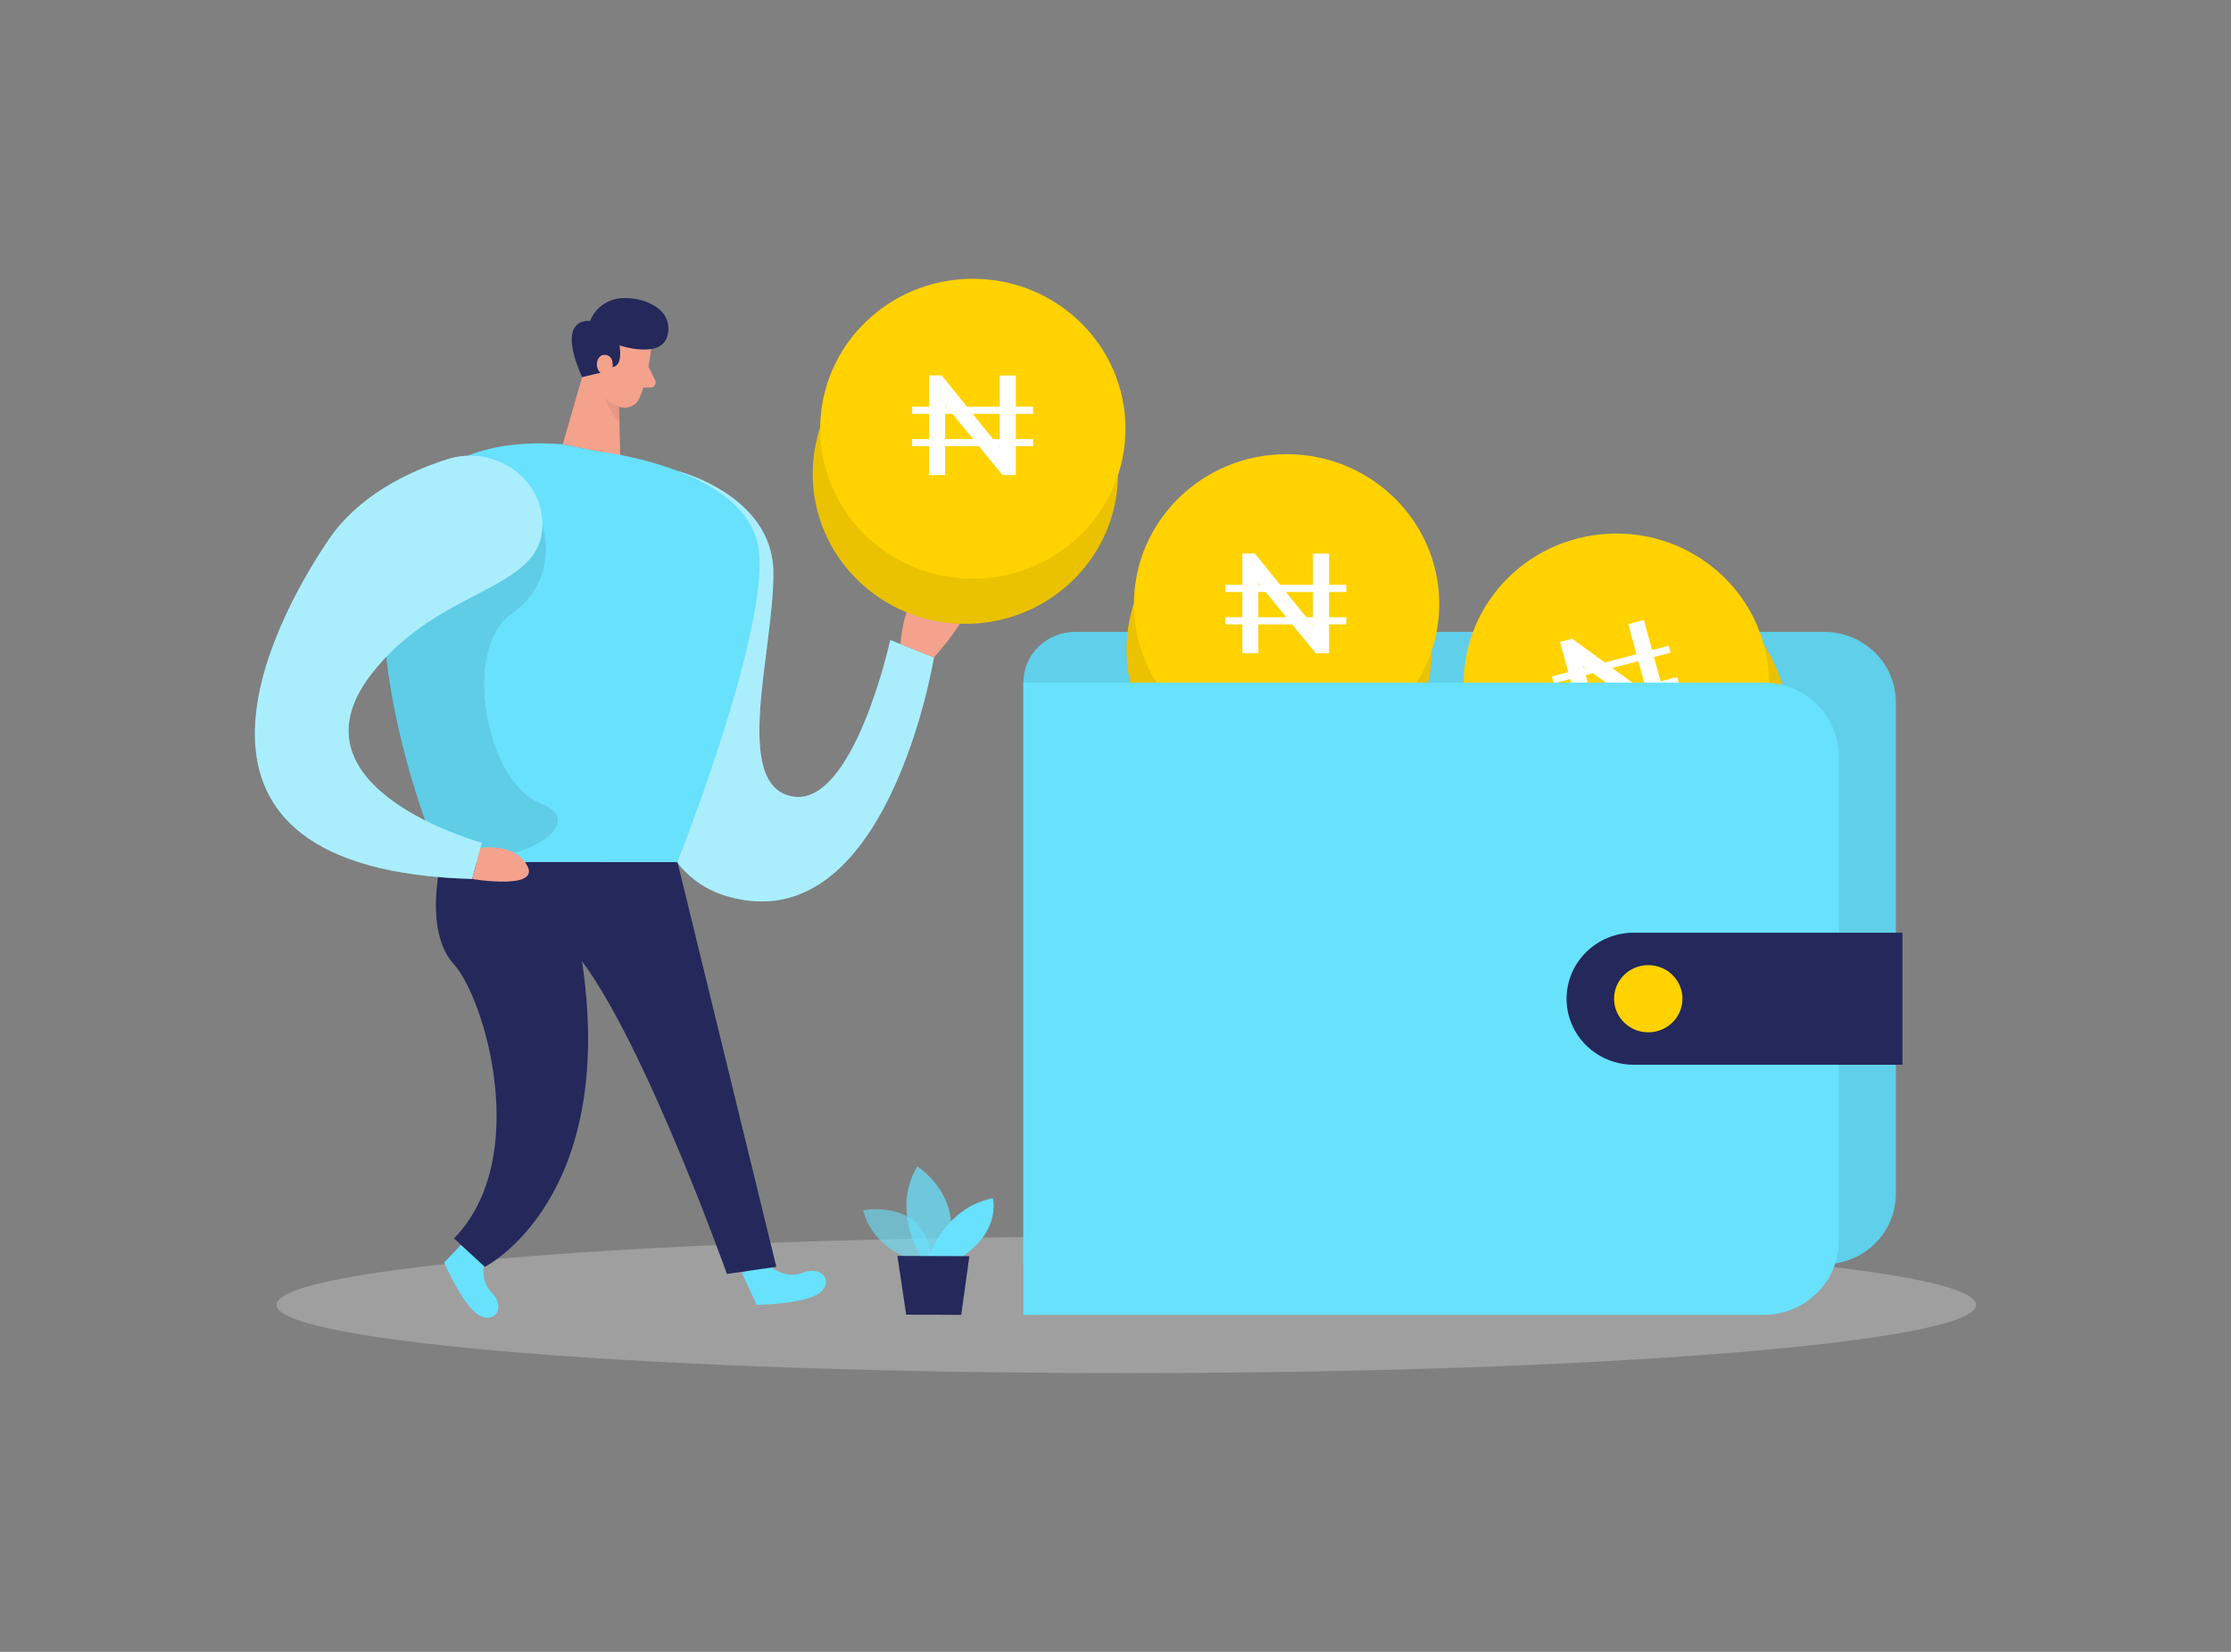 <svg width="620" height="459" viewBox="0 0 620 459" fill="none" xmlns="http://www.w3.org/2000/svg">
<rect x="0" y="0" width="620" height="459" fill="#808080" stroke="none"/>
<path opacity="0.3" d="M313.007 381.552C443.433 381.552 549.165 373.059 549.165 362.582C549.165 352.105 443.433 343.611 313.007 343.611C182.58 343.611 76.849 352.105 76.849 362.582C76.849 373.059 182.58 381.552 313.007 381.552Z" fill="#E6E6E6"/>
<path d="M506.959 351.3H284.394V189.671C284.394 185.936 285.905 182.354 288.593 179.713C291.282 177.072 294.929 175.588 298.732 175.588H506.959C509.574 175.588 512.163 176.094 514.578 177.078C516.994 178.061 519.189 179.502 521.037 181.319C522.885 183.136 524.351 185.293 525.35 187.667C526.349 190.04 526.863 192.584 526.861 195.152V331.721C526.865 334.29 526.353 336.836 525.355 339.211C524.356 341.586 522.891 343.745 521.042 345.563C519.194 347.382 516.999 348.825 514.582 349.809C512.165 350.793 509.575 351.3 506.959 351.3V351.3Z" fill="#68E1FD"/>
<path opacity="0.08" d="M506.959 351.3H284.394V189.671C284.394 185.936 285.905 182.354 288.593 179.713C291.282 177.072 294.929 175.588 298.732 175.588H506.959C509.574 175.588 512.163 176.094 514.578 177.078C516.994 178.061 519.189 179.502 521.037 181.319C522.885 183.136 524.351 185.293 525.35 187.667C526.349 190.04 526.863 192.584 526.861 195.152V331.721C526.865 334.29 526.353 336.836 525.355 339.211C524.356 341.586 522.891 343.745 521.042 345.563C519.194 347.382 516.999 348.825 514.582 349.809C512.165 350.793 509.575 351.3 506.959 351.3V351.3Z" fill="black"/>
<path opacity="0.08" d="M355.493 222.085C378.922 222.085 397.916 203.429 397.916 180.415C397.916 157.4 378.922 138.744 355.493 138.744C332.063 138.744 313.069 157.4 313.069 180.415C313.069 203.429 332.063 222.085 355.493 222.085Z" fill="black"/>
<path d="M355.493 222.085C378.922 222.085 397.916 203.429 397.916 180.415C397.916 157.4 378.922 138.744 355.493 138.744C332.063 138.744 313.069 157.4 313.069 180.415C313.069 203.429 332.063 222.085 355.493 222.085Z" fill="#FFD200"/>
<g opacity="0.08">
<path opacity="0.08" d="M357.554 209.54C380.984 209.54 399.977 190.883 399.977 167.869C399.977 144.855 380.984 126.198 357.554 126.198C334.124 126.198 315.13 144.855 315.13 167.869C315.13 190.883 334.124 209.54 357.554 209.54Z" fill="black"/>
</g>
<path opacity="0.08" d="M355.493 222.085C378.922 222.085 397.916 203.429 397.916 180.415C397.916 157.4 378.922 138.744 355.493 138.744C332.063 138.744 313.069 157.4 313.069 180.415C313.069 203.429 332.063 222.085 355.493 222.085Z" fill="black"/>
<path d="M357.554 209.54C380.984 209.54 399.977 190.883 399.977 167.869C399.977 144.855 380.984 126.198 357.554 126.198C334.124 126.198 315.13 144.855 315.13 167.869C315.13 190.883 334.124 209.54 357.554 209.54Z" fill="#FFD200"/>
<path opacity="0.08" d="M454.414 243.233C477.843 243.233 496.837 224.576 496.837 201.562C496.837 178.548 477.843 159.891 454.414 159.891C430.984 159.891 411.99 178.548 411.99 201.562C411.99 224.576 430.984 243.233 454.414 243.233Z" fill="black"/>
<path d="M454.414 243.233C477.843 243.233 496.837 224.576 496.837 201.562C496.837 178.548 477.843 159.891 454.414 159.891C430.984 159.891 411.99 178.548 411.99 201.562C411.99 224.576 430.984 243.233 454.414 243.233Z" fill="#FFD200"/>
<g opacity="0.08">
<path opacity="0.08" d="M449.19 231.601C472.62 231.601 491.613 212.944 491.613 189.93C491.613 166.916 472.62 148.259 449.19 148.259C425.76 148.259 406.766 166.916 406.766 189.93C406.766 212.944 425.76 231.601 449.19 231.601Z" fill="black"/>
</g>
<path opacity="0.08" d="M454.414 243.233C477.843 243.233 496.837 224.576 496.837 201.562C496.837 178.548 477.843 159.891 454.414 159.891C430.984 159.891 411.99 178.548 411.99 201.562C411.99 224.576 430.984 243.233 454.414 243.233Z" fill="black"/>
<path d="M449.19 231.601C472.62 231.601 491.613 212.944 491.613 189.93C491.613 166.916 472.62 148.259 449.19 148.259C425.76 148.259 406.766 166.916 406.766 189.93C406.766 212.944 425.76 231.601 449.19 231.601Z" fill="#FFD200"/>
<g clip-path="url(#clip0)">
<path d="M439.997 185.149L445.136 203.984L440.84 205.115L433.544 178.368L436.919 177.48L457.751 192.669L452.5 173.42L456.834 172.279L464.12 198.988L460.553 199.926L439.997 185.149Z" fill="white"/>
<path d="M431.554 188.924L464.006 180.383" stroke="white" stroke-width="2"/>
<path d="M433.926 197.617L466.377 189.076" stroke="white" stroke-width="2"/>
</g>
<path d="M284.394 189.671H490.126C495.663 189.671 500.973 191.832 504.889 195.678C508.804 199.524 511.004 204.74 511.004 210.179V344.86C511.004 350.299 508.804 355.515 504.889 359.361C500.973 363.207 495.663 365.368 490.126 365.368H284.394V189.671Z" fill="#68E1FD"/>
<path d="M454.026 259.174H528.69V295.866H454.026C451.573 295.866 449.144 295.391 446.878 294.469C444.612 293.547 442.553 292.196 440.819 290.492C439.085 288.789 437.709 286.766 436.77 284.54C435.832 282.315 435.349 279.929 435.349 277.52V277.52C435.349 272.654 437.316 267.988 440.819 264.547C444.322 261.106 449.072 259.174 454.026 259.174Z" fill="#24285B"/>
<path d="M458.056 286.853C463.303 286.853 467.557 282.674 467.557 277.52C467.557 272.365 463.303 268.187 458.056 268.187C452.808 268.187 448.554 272.365 448.554 277.52C448.554 282.674 452.808 286.853 458.056 286.853Z" fill="#FFD200"/>
<path opacity="0.58" d="M254.463 350.447C254.463 350.447 242.482 347.235 239.878 336.273C239.878 336.273 258.478 332.588 258.974 351.498L254.463 350.447Z" fill="#68E1FD"/>
<path opacity="0.73" d="M255.936 349.275C255.936 349.275 247.566 336.273 254.929 324.123C254.929 324.123 269.049 332.923 262.772 349.305L255.936 349.275Z" fill="#68E1FD"/>
<path d="M258.091 349.29C258.091 349.29 262.524 335.588 275.885 332.954C275.885 332.954 278.396 341.876 267.236 349.321L258.091 349.29Z" fill="#68E1FD"/>
<path d="M249.395 348.986L251.828 365.307L267.127 365.368L269.39 349.062L249.395 348.986Z" fill="#24285B"/>
<path d="M213.358 351.422C213.358 351.422 218.008 355.7 223.045 353.675C228.083 351.65 231.772 355.654 228.052 359.034C224.332 362.414 210.289 362.582 210.289 362.582L206.15 353.69L213.358 351.422Z" fill="#68E1FD"/>
<path d="M135.021 349.427C135.021 349.427 132.742 355.274 136.571 359.095C140.399 362.917 137.997 367.773 133.471 365.672C128.945 363.571 123.442 350.843 123.442 350.843L130.2 343.688L135.021 349.427Z" fill="#68E1FD"/>
<path d="M122.543 239.533C122.543 239.533 117.63 258.61 126.17 268.004C134.711 277.398 147.87 321.87 126.17 344.129L134.726 352.031C134.726 352.031 172.205 333.258 161.51 265.553L188.263 239.548L122.543 239.533Z" fill="#24285B"/>
<path d="M188.263 130.872C188.263 130.872 214.737 137.495 214.923 159.023C215.109 180.552 203.19 218.233 220.209 221.309C237.228 224.384 247.411 177.857 247.411 177.857L259.548 182.668C259.548 182.668 246.636 262.142 202.012 249.034C157.387 235.925 188.263 130.872 188.263 130.872Z" fill="#68E1FD"/>
<path opacity="0.44" d="M188.263 130.872C188.263 130.872 214.737 137.495 214.923 159.023C215.109 180.552 203.19 218.233 220.209 221.309C237.228 224.384 247.411 177.857 247.411 177.857L259.548 182.668C259.548 182.668 246.636 262.142 202.012 249.034C157.387 235.925 188.263 130.872 188.263 130.872Z" fill="white"/>
<path d="M164.455 95.52L156.395 123.443L172.375 126.701L171.833 105.081L164.455 95.52Z" fill="#F4A28C"/>
<path opacity="0.31" d="M172.159 109.801C170.206 109.087 168.509 107.827 167.276 106.177C167.276 106.177 166.873 111.476 172.143 117.383L172.159 109.801Z" fill="#CE8172"/>
<path d="M156.395 123.443L165.85 125.376C165.85 125.376 209.25 129.944 211.002 154.014C212.753 178.085 188.248 239.533 188.248 239.533H122.543C122.543 239.533 69.874 117.079 156.395 123.443Z" fill="#68E1FD"/>
<path opacity="0.09" d="M150.722 145.762C150.722 145.762 156.023 160.774 142.119 170.579C128.216 180.384 135.005 217.32 150.21 223.227C165.416 229.135 140.709 241.939 130.2 236.717C119.691 231.494 118.156 227.977 118.156 227.977C118.156 227.977 108.376 200.207 107.306 182.485C106.237 164.763 150.722 145.762 150.722 145.762Z" fill="black"/>
<path d="M150.722 145.763C150.722 132.532 137.082 123.504 124.279 127.63C113.15 131.177 99.572 137.83 91.326 149.98C75.485 173.335 39.262 241.68 131.208 244.238L133.905 234.189C133.905 234.189 78.709 219.193 103.075 187.479C122.032 162.799 150.769 164.459 150.722 145.763Z" fill="#68E1FD"/>
<path opacity="0.44" d="M150.722 145.763C150.722 132.532 137.082 123.504 124.279 127.63C113.15 131.177 99.572 137.83 91.326 149.98C75.485 173.335 39.262 241.68 131.208 244.238L133.905 234.189C133.905 234.189 78.709 219.193 103.075 187.479C122.032 162.799 150.769 164.459 150.722 145.763Z" fill="white"/>
<path d="M250.248 178.983C250.248 178.983 250.945 167.473 255.642 164.215C260.338 160.957 259.548 169.209 259.548 169.209C259.548 169.209 264.198 163.819 268.166 166.331C272.134 168.844 259.548 182.668 259.548 182.668L250.248 178.983Z" fill="#F4A28C"/>
<path d="M181.009 96.327C181.009 96.327 180.203 105.157 177.677 110.669C177.432 111.204 177.082 111.687 176.647 112.088C176.211 112.49 175.699 112.802 175.139 113.007C174.58 113.213 173.984 113.307 173.388 113.285C172.791 113.262 172.204 113.123 171.663 112.877C169.865 112.198 168.306 111.024 167.173 109.495C166.04 107.966 165.382 106.148 165.277 104.259L163.99 96.175C163.909 94.529 164.35 92.9 165.252 91.512C166.154 90.124 167.474 89.045 169.028 88.425C174.67 85.761 181.769 90.953 181.009 96.327Z" fill="#F4A28C"/>
<path d="M180.218 101.869L182.079 105.66C182.183 105.875 182.23 106.112 182.216 106.349C182.203 106.586 182.128 106.817 182 107.019C181.872 107.22 181.694 107.387 181.483 107.504C181.272 107.62 181.034 107.682 180.792 107.685H177.289L180.218 101.869Z" fill="#F4A28C"/>
<path d="M188.263 239.533L215.744 352.015L202.011 353.995C202.011 353.995 174.53 276.895 156.395 261.122L188.263 239.533Z" fill="#24285B"/>
<path d="M133.533 235.59C133.533 235.59 143.344 234.068 146.615 240.721C149.885 247.374 131.208 244.253 131.208 244.253L133.533 235.59Z" fill="#F4A28C"/>
<path d="M161.773 104.792L167.276 103.483L170.624 101.869C170.624 101.869 173.026 101.717 172.174 95.977C172.174 95.977 183.985 99.981 185.535 93.099C187.24 85.593 178.42 82.259 172.174 82.898C170.354 83.114 168.628 83.815 167.185 84.927C165.742 86.038 164.637 87.516 163.99 89.202C163.99 89.202 154.163 87.664 161.773 104.792Z" fill="#24285B"/>
<path d="M170.221 102.143C170.221 102.143 170.764 98.778 168.144 98.596C165.524 98.413 164.718 103.27 168.144 104.32L170.221 102.143Z" fill="#F4A28C"/>
<path opacity="0.08" d="M268.274 173.35C291.704 173.35 310.697 154.694 310.697 131.679C310.697 108.665 291.704 90.008 268.274 90.008C244.844 90.008 225.85 108.665 225.85 131.679C225.85 154.694 244.844 173.35 268.274 173.35Z" fill="black"/>
<path d="M268.274 173.35C291.704 173.35 310.697 154.694 310.697 131.679C310.697 108.665 291.704 90.008 268.274 90.008C244.844 90.008 225.85 108.665 225.85 131.679C225.85 154.694 244.844 173.35 268.274 173.35Z" fill="#FFD200"/>
<g opacity="0.08">
<path opacity="0.08" d="M270.351 160.805C293.781 160.805 312.775 142.148 312.775 119.134C312.775 96.12 293.781 77.463 270.351 77.463C246.921 77.463 227.928 96.12 227.928 119.134C227.928 142.148 246.921 160.805 270.351 160.805Z" fill="black"/>
</g>
<path opacity="0.08" d="M268.274 173.35C291.704 173.35 310.697 154.694 310.697 131.679C310.697 108.665 291.704 90.008 268.274 90.008C244.844 90.008 225.85 108.665 225.85 131.679C225.85 154.694 244.844 173.35 268.274 173.35Z" fill="black"/>
<path d="M270.351 160.805C293.781 160.805 312.775 142.148 312.775 119.134C312.775 96.12 293.781 77.463 270.351 77.463C246.921 77.463 227.928 96.12 227.928 119.134C227.928 142.148 246.921 160.805 270.351 160.805Z" fill="#FFD200"/>
<g clip-path="url(#clip1)">
<path d="M262.648 112.5V132H258.201V104.31H261.695L277.815 124.278V104.349H282.302V132H278.609L262.648 112.5Z" fill="white"/>
<path d="M253.498 114H287.094" stroke="white" stroke-width="2"/>
<path d="M253.498 123H287.094" stroke="white" stroke-width="2"/>
</g>
<g clip-path="url(#clip2)">
<path d="M349.692 162V181.5H345.245V153.81H348.739L364.859 173.778V153.849H369.346V181.5H365.653L349.692 162Z" fill="white"/>
<path d="M340.542 163.5H374.138" stroke="white" stroke-width="2"/>
<path d="M340.542 172.5H374.138" stroke="white" stroke-width="2"/>
</g>
<defs>
<clipPath id="clip0">
<rect width="33.556" height="69.084" fill="white" transform="matrix(0.967 -0.255 0.263 0.965 423.649 159.946)"/>
</clipPath>
<clipPath id="clip1">
<rect width="33.596" height="69" fill="white" transform="translate(253.498 84)"/>
</clipPath>
<clipPath id="clip2">
<rect width="33.596" height="69" fill="white" transform="translate(340.542 133.5)"/>
</clipPath>
</defs>
</svg>
